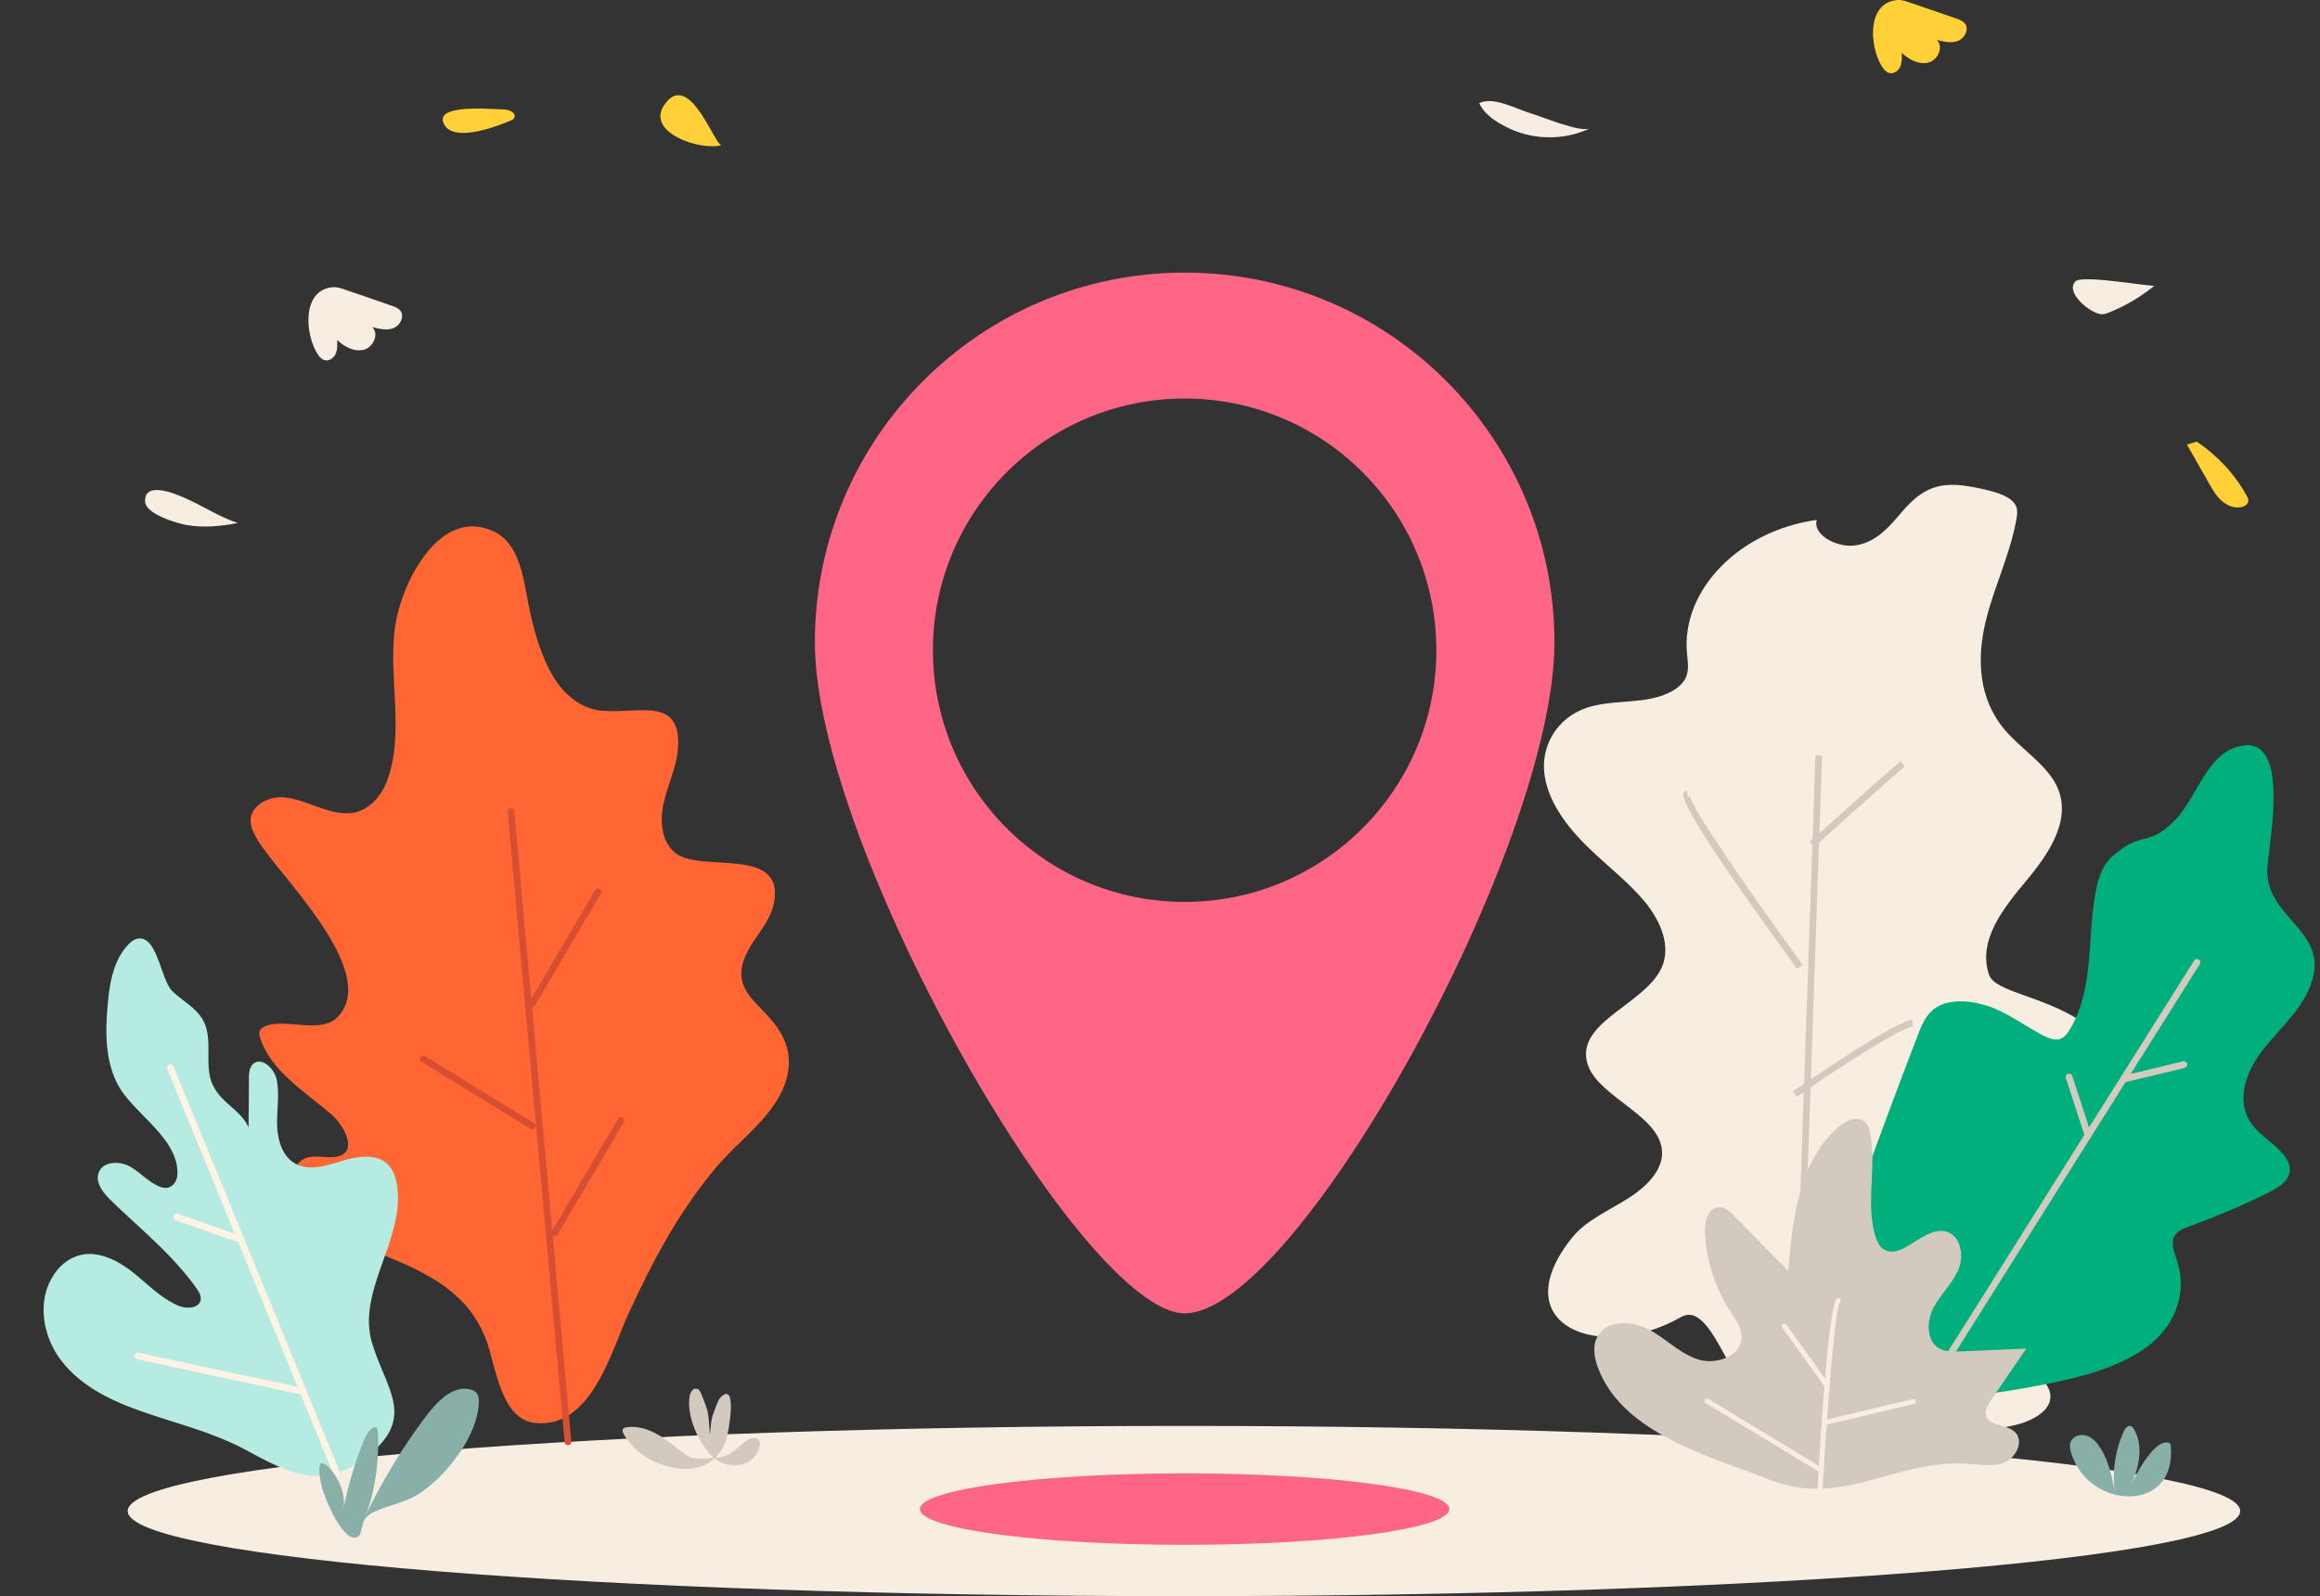 <svg width="436" height="300" fill="none" xmlns="http://www.w3.org/2000/svg"><rect width="100%" height="100%" fill="#333333" stroke="none"/><path d="M59.802 66.71c.302.437.671.84 1.208.975.84.235 1.746-.403 2.082-1.21.336-.805.302-1.711.268-2.584 1.343 1.276 3.19 2.283 5.003 1.846 1.813-.436 2.92-3.021 1.578-4.264 1.31.336 2.72.672 3.962.202 1.275-.47 2.148-2.115 1.376-3.223-.403-.537-1.074-.806-1.712-1.007a890.416 890.416 0 00-8.696-2.989c-.738-.268-1.51-.537-2.316-.47-5.943.47-5.238 9.099-2.753 12.725z" fill="#F7EDE1"/><path d="M135.611 27.262c-1.175.37-5.943-14-10.576-7.823-4.163 5.506 6.883 8.998 10.576 7.823z" fill="#FFD037"/><path d="M35.058 98.673c3.19.571 6.446.235 9.635-.37-3.256-1.073-6.177-2.954-9.266-4.397-1.813-.84-8.293-3.794-8.158.335.033 2.384 6.043 4.13 7.789 4.432z" fill="#F7EDE1"/><path d="M95.893 22.696c.302-.135.605-.269.739-.537.504-.873-.907-1.578-1.914-1.578-2.148-.034-13.094-1.142-11.314 2.652 1.679 3.693 9.938.537 12.49-.537zm257.938-9.961c.303.436.672.84 1.209.974.839.235 1.746-.403 2.082-1.21.335-.805.302-1.711.268-2.584 1.343 1.276 3.19 2.283 5.003 1.846 1.813-.436 2.921-3.021 1.578-4.264 1.309.336 2.719.672 3.961.202 1.243-.47 2.149-2.115 1.377-3.223-.403-.537-1.074-.806-1.712-1.007A896.947 896.947 0 00358.901.48c-.739-.268-1.511-.537-2.317-.47-5.942.47-5.237 9.065-2.753 12.725z" fill="#FFD037"/><path d="M222.5 300c109.629 0 198.5-7.163 198.5-16s-88.871-16-198.5-16S24 275.163 24 284s88.871 16 198.5 16zm72.973-67.419c2.552-3.19 6.916-5.07 10.609-7.42 3.693-2.35 6.984-5.808 6.144-9.703-1.376-6.446-12.858-9.77-14.067-16.216-1.377-7.386 11.214-10.676 14.168-17.492 1.679-3.894-.134-8.46-3.122-12.154-2.988-3.659-7.051-6.748-10.543-10.139-4.263-4.096-7.789-8.897-8.427-14.034-.637-5.103 2.25-10.508 8.025-12.422 3.256-1.074 7.017-.974 10.542-1.444 3.525-.47 7.218-1.88 8.158-4.566.47-1.343.202-2.82.067-4.23-1.04-11.885 9.837-23.031 24.408-25.046-.873 2.787 3.861 5.372 7.42 4.768 3.559-.605 5.876-3.123 7.89-5.473 1.981-2.35 4.197-4.868 7.722-5.64 2.82-.605 5.909.033 8.83.705 2.249.537 4.868 1.343 5.607 3.122.302.739.201 1.51.067 2.25-1.142 6.714-4.331 13.026-5.876 19.674-1.544 6.647-1.343 14.134 3.66 20.043 3.022 3.559 7.588 6.346 9.636 10.274 3.189 6.211-1.108 12.724-5.506 17.995-4.399 5.271-9.267 11.315-7.085 17.761 2.183 6.48 34.783 2.518 26.859 42.437-1.913 9.669-15.712-.638-14.168 9.166.638 4.129-8.762.436-9.669 4.431-.302 1.276 5.909 7.554 5.405 8.763-1.745 4.23-7.084 4.298-2.92 7.722 2.148 1.779 5.069 3.324 5.841 5.64 1.377 4.231-5.069 6.883-10.441 7.051-4.499.134-5.439-12.758-9.166-10.643-4.398 2.485-9.031 12.288-30.552 9.535-8.897-1.141-12.422-23.535-19.103-19.741-15.276 8.729-33.607 1.477-20.413-14.974z" fill="#F7EDE1"/><path fill="#D2C9BF" d="M336.699 271.334l4.485-129.382 1.242.043-4.486 129.382z"/><path d="M337.675 206.158l-.705-1.041c1.947-1.343 19.137-13.228 22.427-13.429l.067 1.242c-2.249.168-14.269 7.99-21.789 13.228zm.067-24.072c-8.36-11.416-22.26-30.888-21.387-32.97.101-.268.336-.436.638-.503l.202 1.242c.235-.034.369-.269.369-.37-.034 2.048 12.993 20.615 21.219 31.862l-1.041.739zm3.189-22.898l-.839-.94c.638-.571 15.545-14.034 17.123-15.175l.738 1.007c-1.511 1.141-16.887 14.974-17.022 15.108z" fill="#D2C9BF"/><path d="M360.572 194.172c.772-1.981 1.679-4.062 3.928-5.17 2.887-1.377 7.017-.806 10.307.537 3.257 1.377 6.044 3.458 9.233 5.103.839.437 1.847.873 2.787.705.94-.168 1.544-.906 1.981-1.578 4.935-7.99 3.323-17.727 5.103-26.422.436-2.384 1.276-4.936 3.324-6.614 5.405-4.701 6.479-1.377 11.65-6.715 3.592-3.727 5.774-11.65 11.079-13.497 10.945-3.861 6.413 17.627 6.144 22.696-.537 9.636 12.556 11.717 7.856 22.595-2.048 4.701-6.11 8.092-9.132 12.087-2.988 4.029-4.835 9.636-1.242 13.899 2.35 2.753 6.983 5.003 6.715 8.293-.168 1.947-2.149 3.122-3.996 4.063a141.405 141.405 0 01-14.436 6.177c-1.243.47-2.586.94-3.19 1.947-.839 1.343-.033 3.156.504 4.835 1.913 6.178-.571 12.053-5.439 15.813-4.835 3.76-11.751 5.708-18.768 7.118a182.107 182.107 0 01-28.168 3.458c-28.236.101-14.706-18.835-12.053-26.12a1303.913 1303.913 0 0115.813-43.21z" fill="#01AF7C"/><path d="M365.407 256.921a.649.649 0 01-.336-.1.648.648 0 01-.202-.873l47.474-75.407c.201-.302.57-.369.873-.201.302.201.369.57.201.873l-47.473 75.406a.644.644 0 01-.537.302z" fill="#D2C9BF"/><path d="M392.4 214.014a.644.644 0 01-.604-.436l-3.559-10.945a.653.653 0 01.403-.806c.335-.101.671.067.805.403l3.559 10.945c.101.336-.067.671-.403.806-.067.033-.134.033-.201.033zm6.815-10.609a.646.646 0 01-.604-.47.67.67 0 01.47-.772l11.18-2.686a.67.67 0 01.772.47.672.672 0 01-.47.772l-11.18 2.686h-.168zm-98.975 53.449c-.638-1.746-.94-3.76-.134-5.439 1.578-3.256 6.379-3.29 9.602-1.611 3.223 1.645 5.808 4.465 9.233 5.64 3.424 1.175 8.292-.47 8.359-4.096.034-1.813-1.141-3.424-2.148-4.935a29.803 29.803 0 01-4.734-14.806c-.067-1.981.604-4.6 2.585-4.7 1.175-.068 2.149.839 2.954 1.678l10.14 10.341c.738-9.804 1.981-20.681 9.434-27.128 1.376-1.208 3.559-2.148 4.935-.94.605.537.84 1.377 1.007 2.183 1.209 6.278-.839 12.925.907 19.103.269.907.638 1.847 1.343 2.451 3.391 2.787 7.755-4.23 11.986-3.122 2.753.705 3.458 4.532 2.316 7.184-1.108 2.619-3.357 4.633-4.666 7.152-1.31 2.518-1.377 6.244 1.141 7.654 1.175.638 2.585.605 3.895.538 4.129-.168 8.292-.37 12.422-.538a2399.657 2399.657 0 00-6.648 9.703c-.57.839-1.175 1.847-.94 2.854.571 2.081 3.861 1.611 5.439 3.122 1.746 1.679.235 4.868-2.014 5.741-2.25.873-4.768.336-7.219.202-13.597-.638-23.233 8.326-36.897 3.021-11.046-4.398-27.732-8.594-32.298-21.252z" fill="#D2C9BF"/><path d="M342.039 280.188c-.302 0-.47-.235-.47-.504.739-13.026 2.216-34.95 3.693-35.655.235-.101.504 0 .638.235a.465.465 0 01-.134.571c-1.007 1.511-2.518 22.159-3.223 34.917a.505.505 0 01-.504.436z" fill="#F7EDE1"/><path d="M342.845 267.866a.494.494 0 01-.47-.369.471.471 0 01.336-.571l16.787-3.961c.235-.068.503.1.57.335a.47.47 0 01-.335.571l-16.787 3.962c-.034.033-.067.033-.101.033zm-.604 8.898a.616.616 0 01-.235-.068l-21.42-12.959a.458.458 0 01-.168-.638.458.458 0 01.638-.168l21.42 12.96a.458.458 0 01.168.638c-.068.167-.235.235-.403.235zm1.108-15.847c-.135 0-.302-.067-.37-.202l-8.024-11.18c-.168-.201-.1-.503.101-.671a.517.517 0 01.671.101l8.025 11.18c.167.201.1.503-.101.671a.545.545 0 01-.302.101z" fill="#F7EDE1"/><path d="M399.297 281.41c1.578-2.988 2.787-5.909 5.036-8.527.773-.873 1.713-1.746 2.854-1.78.235 0 .47.034.604.202.135.134.168.369.168.57 1.075 12.658-15.41 11.919-18.7 1.276-.202-.671-.37-1.376-.168-2.014.369-1.175 1.846-1.679 3.022-1.31 1.175.37 2.048 1.411 2.719 2.485 1.746 2.854 2.283 6.245 2.787 9.535-.806-4.298-.303-8.83 1.477-12.758.268-.604.772-1.276 1.376-1.041.303.101.47.403.638.672 1.108 1.98 1.175 4.398.672 6.58-.437 2.149-1.444 4.163-2.485 6.11z" fill="#88B0A9"/><path d="M72.216 235.948c-5.752-2.357-11.43-4.774-15.183-9.646-1.948-2.546-2.823-6.864-.051-8.416 1.405-.791 3.121-.433 4.738-.39 6.188.244 3.358-5.642.52-8.083-5.027-4.337-11.307-8.036-13.348-14.341-.126-.386-.245-.838-.1-1.227.2-.586.844-.92 1.404-1.095 4.029-1.312 10.316 1.712 13.438-1.794 7.627-8.515-11.17-26.43-15.086-32.875-.743-1.23-1.508-2.564-1.45-4.01.14-2.788 3.427-4.419 6.208-4.213 4.252.334 7.988 3.212 12.337 2.982 3.43-.162 6.019-3.119 7.132-6.171 3.378-9.187.003-19.929 1.56-29.451 1.266-7.798 8.354-22.148 18.495-17.314 4.654 2.202 5.468 8.304 6.428 13.375.901 4.693 2.34 10.02 4.831 14.078 1.83 3.005 4.728 5.52 8.177 6.103 6.733 1.115 16.207-3.312 15.099 7.645-.334 3.34-1.893 6.445-2.628 9.742-.769 3.293-.491 7.208 2.073 9.382 4.659 3.993 20.59-1.411 18.664 9.321-.465 2.684-2.203 4.959-3.732 7.188-7.418 10.903 4.321 11.657 6.29 20.758.718 3.288-.373 6.748-2.169 9.556-2.899 4.544-7.461 7.925-10.946 11.965-7.094 8.27-12.288 18-16.785 27.839-3.297 7.237-7.012 21.621-17.505 20.599-6.486-.614-7.469-10.687-9.152-15.331-3.292-9.044-10.792-12.709-19.259-16.176z" fill="#F63"/><path d="M106.655 271.599c-.301-.033-.546-.263-.546-.567L95.396 152.575a.641.641 0 01.582-.679.616.616 0 01.679.582l10.713 118.457a.615.615 0 01-.582.678l-.133-.014z" fill="#D84E32"/><path d="M99.882 189.381c-.1-.011-.163-.052-.26-.096a.616.616 0 01-.208-.868l12.426-21.091a.615.615 0 01.868-.208.615.615 0 01.208.867l-12.426 21.091a.62.62 0 01-.608.305zm4.317 42.934c-.101-.011-.164-.052-.26-.096a.615.615 0 01-.208-.868l12.426-21.091a.614.614 0 01.867-.208.614.614 0 01.208.867l-12.426 21.091c-.122.19-.374.331-.607.305zm-4.273-20.062c-.1-.011-.163-.052-.26-.096l-20.464-12.593c-.286-.167-.375-.582-.208-.868.166-.285.581-.375.867-.208l20.465 12.593c.286.167.375.582.208.867a.62.62 0 01-.608.305z" fill="#D84E32"/><path d="M12.614 237.011a7.486 7.486 0 012.342-1.086c3.467-.903 7.073.912 9.9 3.122s5.358 4.947 8.663 6.347c1.531.658 3.913.545 4.193-1.092.111-.75-.315-1.492-.768-2.131-4.488-6.36-10.542-11.154-16.067-16.527-1.489-1.436-3.088-3.436-2.29-5.348.855-2.051 3.847-2.11 5.777-1.077 1.932 1.065 3.45 2.87 5.467 3.727.523.23 1.107.387 1.705.275 1.06-.215 1.75-1.345 1.8-2.46.332-6.725-8.137-11.404-11.061-16.67-2.495-4.491-2.505-9.945-2.05-15.064.336-3.998.99-8.257 3.659-11.253.587-.685 1.348-1.315 2.252-1.383 3.448-.261 4.121 7.735 6.2 9.833 1.892 1.877 4.479 3.129 5.802 5.486 1.637 2.94.703 6.614 1.191 9.944.774 5.328 5.663 6.305 7.376 10.249.037-3.067.074-6.133.078-9.198-.007-.976.08-2.06.77-2.718 1.575-1.432 3.965.777 4.426 2.863.578 2.751.053 5.586.098 8.41.046 2.825.887 5.926 3.285 7.361 2.679 1.581 6.028.452 8.99-.446 2.962-.897 6.66-1.413 8.718.855.81.915 1.236 2.095 1.461 3.29 1.943 10.088-7.563 20.169-4.628 30.014 2.624 8.858 8.365 13.979-.777 21.304-3.744 3.011-7.91 4.472-12.708 3.354-3.666-.833-7.011-2.769-10.344-4.536-6.879-3.688-14.607-5.257-21.857-8.075-5.066-1.973-9.994-4.798-13.125-9.241-3.131-4.443-4.046-10.737-1.126-15.302a8.832 8.832 0 012.648-2.827z" fill="#B5EBE1"/><path d="M63.246 277.35a.645.645 0 01-.635-.39l-31.183-76.054a.653.653 0 01.34-.834.653.653 0 01.834.341l31.183 76.054a.653.653 0 01-.34.834.5.5 0 01-.199.049z" fill="#FFF3E5"/><path d="M57.012 262.166c-.067.005-.134.01-.17-.021l-31.044-6.671c-.343-.076-.569-.395-.494-.737.075-.343.395-.569.737-.494l31.044 6.671c.343.076.569.395.494.737a.607.607 0 01-.567.515zM45.32 233.624c-.1.008-.17-.021-.273-.047l-12.004-4.242a.657.657 0 01-.399-.811.656.656 0 01.812-.398l12.005 4.242a.657.657 0 01.398.811.602.602 0 01-.539.445z" fill="#FFF3E5"/><path d="M130.665 261c.101 0 .235 0 .369.034.403.134.605.57.772.973 1.377 3.626 1.243 2.686 1.612 7.689.336-3.19.101-2.619 1.242-5.641.235-.571.47-1.208.94-1.611 3.089-2.653 1.242 7.151.84 8.326-1.511 4.297-5.54 5.942-9.804 5.103-3.76-.705-7.588-2.921-9.434-6.345-.168-.302-.302-.705-.101-.974.134-.201.403-.269.638-.302 2.149-.336 4.331.436 6.178 1.544 1.846 1.108 3.491 2.585 5.271 3.828 1.275.873 3.659.436 5.204.369 2.618-.101 3.458-1.242 5.472-2.921.437-.369.94-.705 1.477-.806.571-.067 1.209.168 1.41.705.101.336.068.672-.033 1.008-1.209 4.129-6.245 4.398-8.931 1.678-2.551-2.585-4.666-7.252-4.23-10.945.034-.705.47-1.645 1.108-1.712z" fill="#D2C9BF"/><path d="M86.901 272.24c1.477-2.343 2.753-5.026 3.055-8.049.067-.713.1-1.528-.235-2.139-.268-.509-.772-.747-1.242-.883-3.323-.951-6.412 2.275-8.796 5.502-4.23 5.671-7.99 11.919-11.213 18.643 1.948-4.007 2.955-11.716 2.485-16.47-.034-.17-.034-.374-.168-.509-.1-.136-.269-.102-.403-.068-1.007.271-1.645 1.596-2.149 2.818-1.51 3.77-2.82 8.151-3.692 12.396.537-2.683-1.075-5.875-2.552-7.472-2.652-2.852-2.081 1.121-1.51 3.464.57 2.276 4.297 11.241 6.949 9.237.503-.373.604-2.377 1.007-2.988.705-1.121 1.678-1.494 2.686-1.902 2.685-1.121 5.472-1.562 8.023-3.328 2.954-2.071 5.607-4.89 7.755-8.252z" fill="#88B0A9"/><path fill-rule="evenodd" clip-rule="evenodd" d="M153.135 120.733c0-38.375 31.122-69.498 69.497-69.498s69.498 31.09 69.498 69.498c0 38.374-48.414 126.103-69.498 126.103-19.17 0-69.497-87.729-69.497-126.103zm22.192 1.477c0 26.12 21.185 47.305 47.305 47.305s47.305-21.185 47.305-47.305-21.185-47.306-47.305-47.306-47.305 21.185-47.305 47.306z" fill="#FF6584"/><path d="M222.632 290.347c27.48 0 49.756-3.006 49.756-6.715 0-3.708-22.276-6.715-49.756-6.715s-49.756 3.007-49.756 6.715c0 3.709 22.276 6.715 49.756 6.715z" fill="#FF6584"/><path d="M284.849 24.652c4.499 1.713 9.669 1.511 14-.537-1.846.873-9.199-2.25-11.18-2.82-2.753-.806-6.916-3.223-9.669-1.914 1.007 2.451 4.331 4.298 6.849 5.271z" fill="#F7EDE1"/><path d="M411 83.57l4.13 7.253c.671 1.208 1.376 2.417 2.417 3.324 1.041.906 2.451 1.477 3.794 1.141.537-.134 1.074-.504 1.175-1.04.067-.404-.135-.807-.336-1.142-2.249-4.063-5.506-7.554-9.367-10.106" fill="#FFD037"/><path d="M394.821 59.052c.47.067.974-.1 1.41-.269a32.776 32.776 0 008.629-5.07c-2.149-.033-13.598-2.047-14.806-.839-1.981 1.981 2.451 5.842 4.767 6.178z" fill="#F7EDE1"/></svg>
